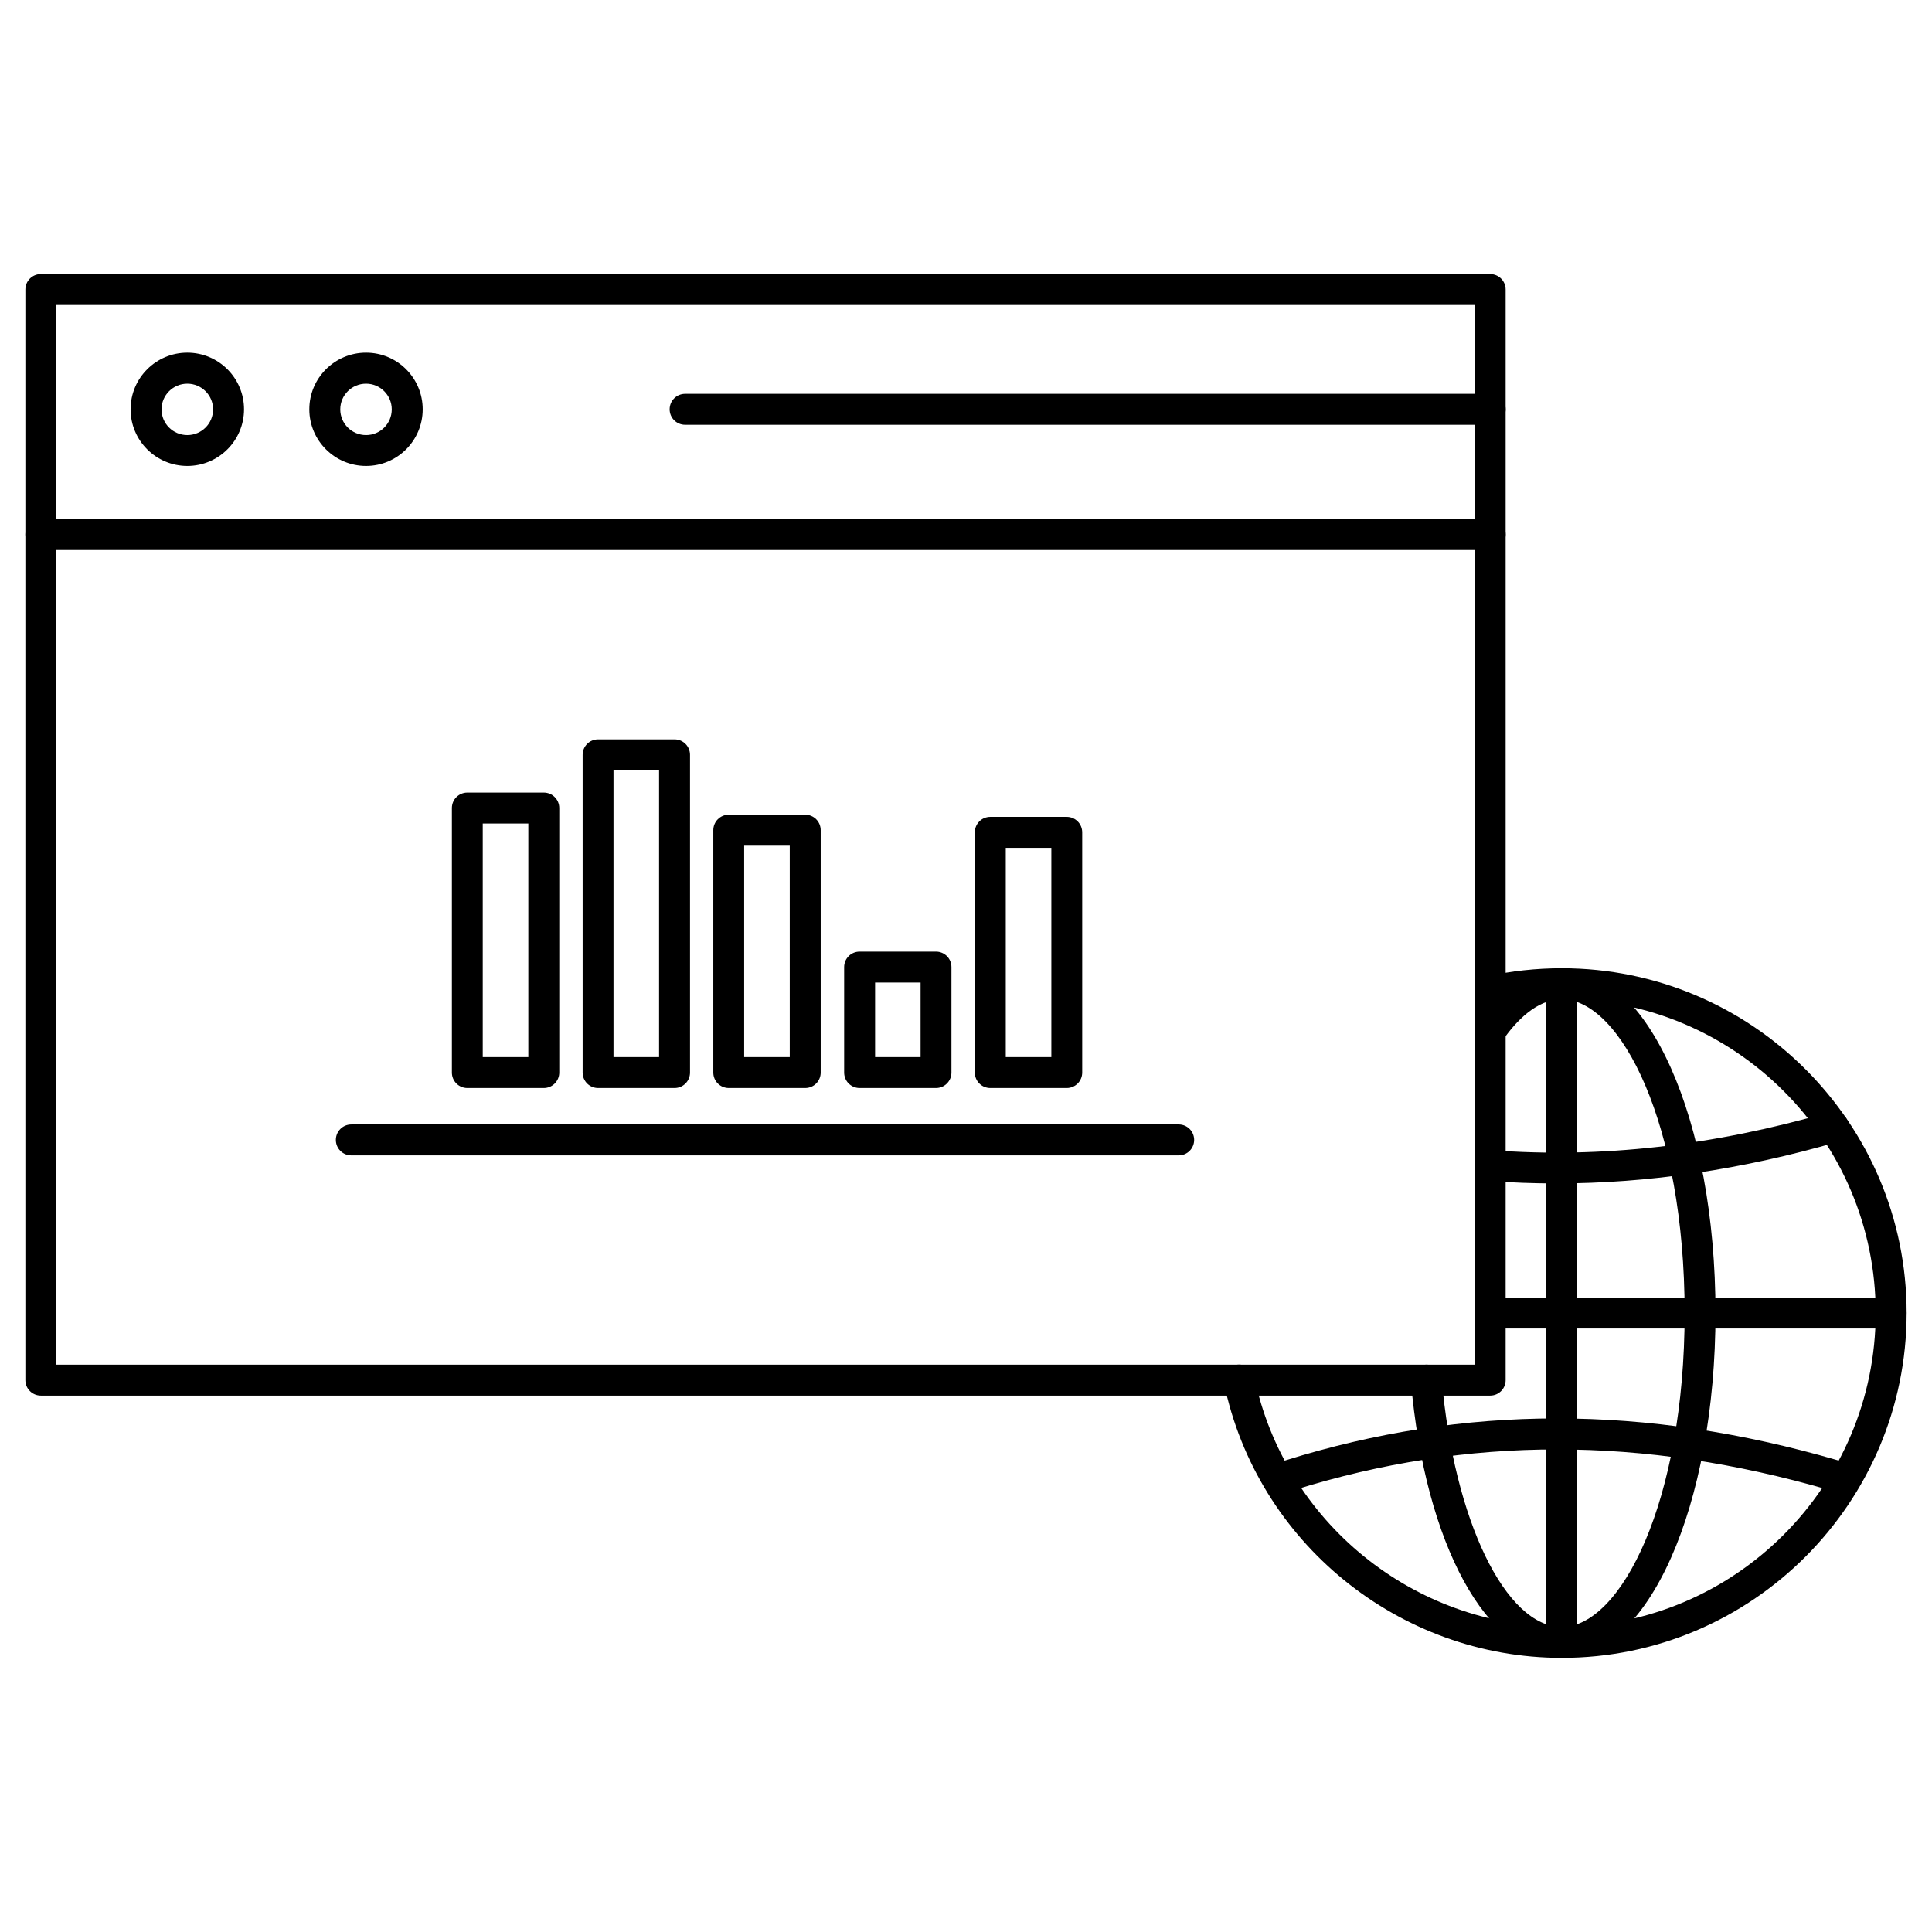 <?xml version="1.0" encoding="UTF-8"?><svg id="Layer_2" xmlns="http://www.w3.org/2000/svg" viewBox="0 0 232.28 232.28"><defs><style>.cls-1{fill:#fff;}</style></defs><g id="Layer_1-2"><g><rect class="cls-1" width="232.28" height="232.28"/><g><path d="M187.77,199.32c-19.57,0-36.65-13.89-40.61-33.02-.21-1.01,.44-1.99,1.44-2.2,1.01-.2,1.99,.44,2.2,1.44,3.6,17.41,19.15,30.05,36.97,30.05,20.81,0,37.74-16.93,37.74-37.75s-16.93-37.72-37.74-37.72c-2.81,0-5.57,.3-8.2,.89-1.01,.23-1.99-.4-2.22-1.4-.22-1,.4-2,1.41-2.22,2.9-.65,5.93-.98,9.02-.98,22.86,0,41.45,18.59,41.45,41.44s-18.6,41.47-41.45,41.47Z"/><path d="M187.77,199.32c-8.98,0-16.44-13.67-18.14-33.23-.09-1.02,.67-1.92,1.69-2.01,.99-.11,1.92,.67,2.01,1.69,1.48,17.01,7.69,29.84,14.44,29.84,7.13,0,14.77-15.17,14.77-37.75s-7.64-37.72-14.77-37.72c-3.04,0-5.53,2.67-7.08,4.9-.58,.84-1.75,1.05-2.59,.47-.84-.59-1.05-1.74-.46-2.59,2.95-4.25,6.46-6.5,10.13-6.5,10.37,0,18.48,18.2,18.48,41.44s-8.12,41.47-18.48,41.47Z"/><path d="M179.16,167.79H4.91c-1.03,0-1.86-.83-1.86-1.86V34.81c0-1.03,.83-1.86,1.86-1.86H179.16c1.03,0,1.86,.83,1.86,1.86V165.93c0,1.03-.83,1.86-1.86,1.86Zm-172.39-3.72H177.3V36.67H6.77v127.4Z"/><path d="M65.38,130.81h-9.19c-1.03,0-1.86-.83-1.86-1.86v-31.8c0-1.03,.83-1.86,1.86-1.86h9.19c1.03,0,1.86,.83,1.86,1.86v31.8c0,1.03-.83,1.86-1.86,1.86Zm-7.34-3.72h5.48v-28.08h-5.48v28.08Z"/><path d="M81.1,130.81h-9.19c-1.03,0-1.86-.83-1.86-1.86v-38.2c0-1.03,.83-1.86,1.86-1.86h9.19c1.03,0,1.86,.83,1.86,1.86v38.2c0,1.03-.83,1.86-1.86,1.86Zm-7.34-3.72h5.48v-34.48h-5.48v34.48Z"/><path d="M96.81,130.81h-9.19c-1.03,0-1.86-.83-1.86-1.86v-29.14c0-1.03,.83-1.86,1.86-1.86h9.19c1.03,0,1.86,.83,1.86,1.86v29.14c0,1.03-.83,1.86-1.86,1.86Zm-7.34-3.72h5.48v-25.42h-5.48v25.42Z"/><path d="M112.53,130.81h-9.18c-1.03,0-1.86-.83-1.86-1.86v-12.68c0-1.03,.83-1.86,1.86-1.86h9.18c1.03,0,1.86,.83,1.86,1.86v12.68c0,1.03-.83,1.86-1.86,1.86Zm-7.32-3.72h5.47v-8.96h-5.47v8.96Z"/><path d="M128.25,130.81h-9.19c-1.03,0-1.86-.83-1.86-1.86v-28.88c0-1.03,.83-1.86,1.86-1.86h9.19c1.03,0,1.86,.83,1.86,1.86v28.88c0,1.03-.83,1.86-1.86,1.86Zm-7.33-3.72h5.48v-25.16h-5.48v25.16Z"/><path d="M141.72,138.91H42.24c-1.03,0-1.86-.83-1.86-1.86s.83-1.86,1.86-1.86h99.47c1.03,0,1.86,.83,1.86,1.86s-.83,1.86-1.86,1.86Z"/><path d="M179.16,66.13H4.91c-1.03,0-1.86-.83-1.86-1.86s.83-1.86,1.86-1.86H179.16c1.03,0,1.86,.83,1.86,1.86s-.83,1.86-1.86,1.86Z"/><path d="M22.52,56.02c-3.76,0-6.82-3.05-6.82-6.81s3.06-6.81,6.82-6.81,6.82,3.05,6.82,6.81-3.06,6.81-6.82,6.81Zm0-9.89c-1.71,0-3.1,1.38-3.1,3.09s1.39,3.09,3.1,3.09,3.1-1.38,3.1-3.09-1.39-3.09-3.1-3.09Z"/><path d="M44.01,56.02c-3.76,0-6.82-3.05-6.82-6.81s3.06-6.81,6.82-6.81,6.81,3.05,6.81,6.81-3.05,6.81-6.81,6.81Zm0-9.89c-1.71,0-3.1,1.38-3.1,3.09s1.39,3.09,3.1,3.09,3.09-1.38,3.09-3.09-1.39-3.09-3.09-3.09Z"/><path d="M179.16,51.07H82.37c-1.03,0-1.86-.83-1.86-1.86s.83-1.86,1.86-1.86h96.79c1.03,0,1.86,.83,1.86,1.86s-.83,1.86-1.86,1.86Z"/><path d="M187.77,199.32c-1.03,0-1.86-.83-1.86-1.86V118.27c0-1.03,.83-1.86,1.86-1.86s1.86,.83,1.86,1.86v79.19c0,1.03-.83,1.86-1.86,1.86Z"/><path d="M227.36,159.72h-48.2c-1.03,0-1.86-.83-1.86-1.86s.83-1.86,1.86-1.86h48.2c1.03,0,1.86,.83,1.86,1.86s-.83,1.86-1.86,1.86Z"/><path d="M187.12,142.28c-2.72,0-5.42-.1-8.1-.3-1.02-.08-1.79-.97-1.71-1.99,.08-1.02,.96-1.79,1.99-1.71,13.11,1.01,26.78-.54,40.62-4.56,.98-.29,2.02,.28,2.3,1.26,.29,.99-.28,2.02-1.27,2.3-11.45,3.33-22.8,5-33.84,5Z"/><path d="M155.09,179.22c-.79,0-1.53-.51-1.77-1.31-.31-.98,.24-2.02,1.22-2.33,21.54-6.72,43.27-6.73,66.42-.01,.99,.28,1.55,1.32,1.27,2.3-.28,.99-1.31,1.56-2.3,1.27-22.43-6.5-43.46-6.5-64.28-.01-.18,.06-.37,.09-.55,.09Z"/></g></g></g></svg>